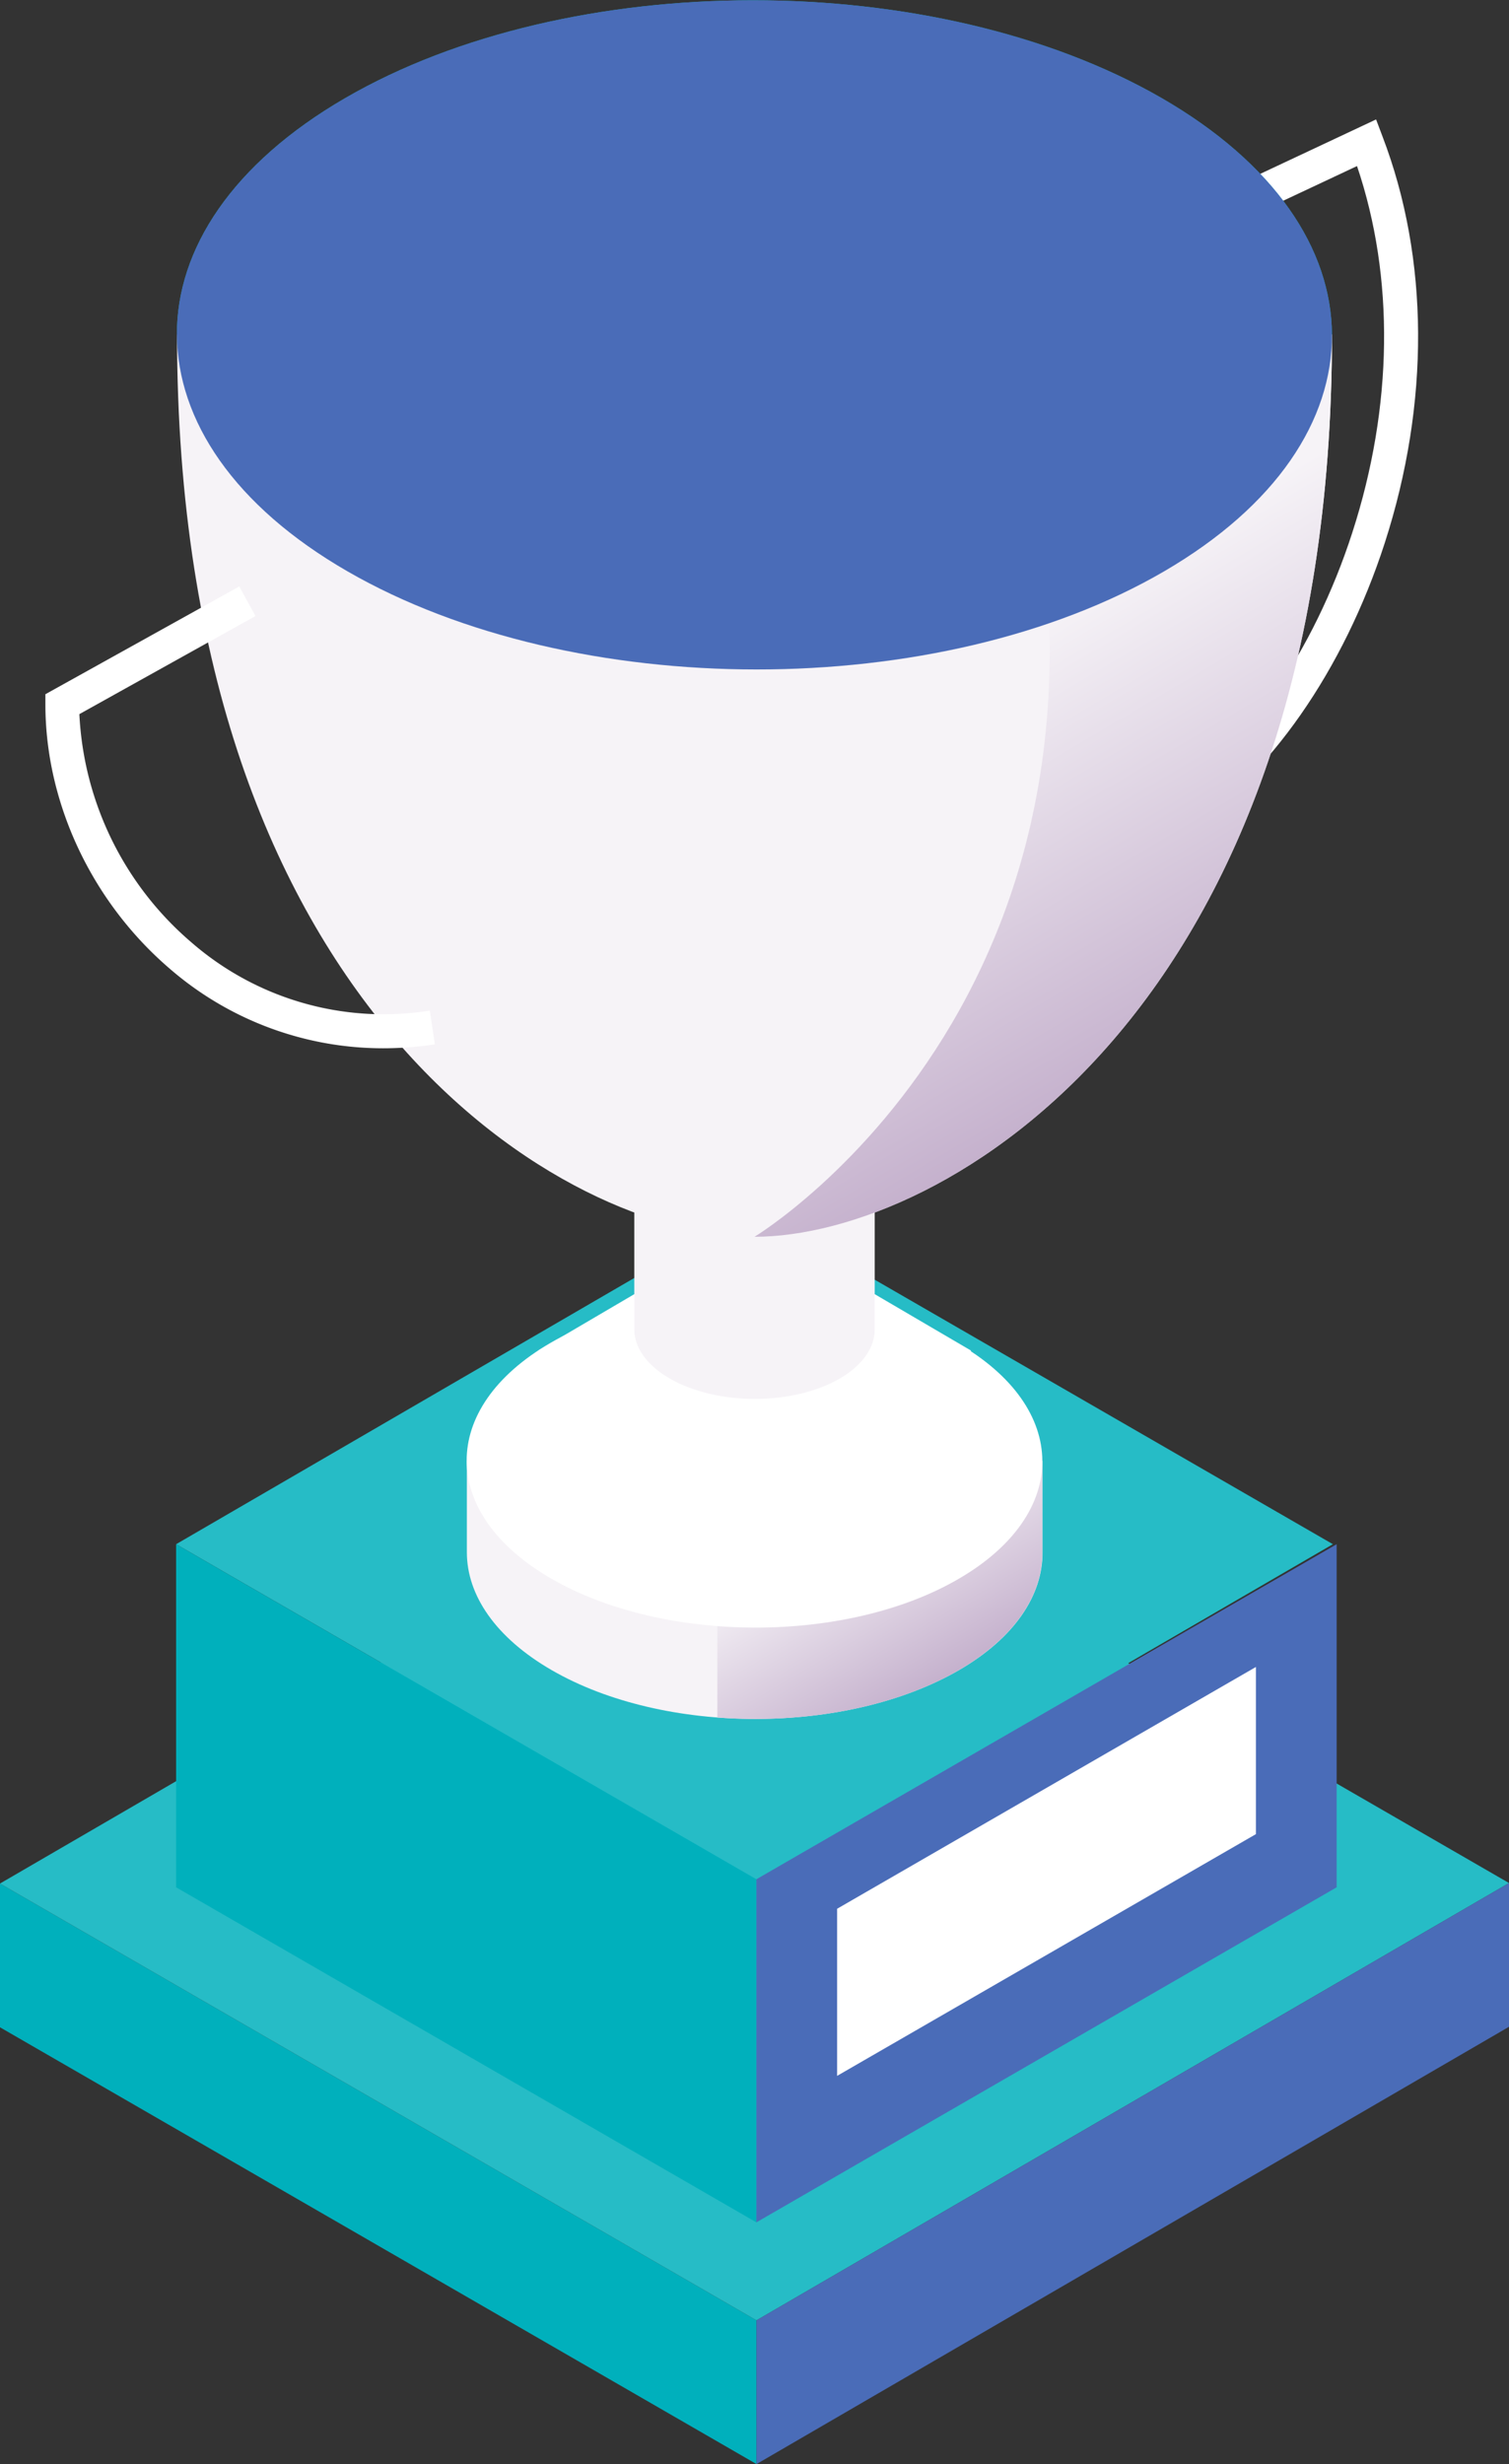 <svg xmlns="http://www.w3.org/2000/svg" xmlns:xlink="http://www.w3.org/1999/xlink" viewBox="0 0 232.72 380"><rect x="0" y="0" width="232.72" height="380" fill="#333333" stroke="none"/><defs><style>.cls-1{fill:#fff;}.cls-2{fill:#06b3bb;}.cls-3{fill:#26bcc6;}.cls-4{fill:#00b0bc;}.cls-5{fill:#4a6cb8;}.cls-6{fill:#f6f3f7;}.cls-7{fill:url(#linear-gradient);}.cls-8{fill:url(#linear-gradient-2);}</style><linearGradient id="linear-gradient" x1="129.52" y1="234.64" x2="167.81" y2="299.41" gradientUnits="userSpaceOnUse"><stop offset="0" stop-color="#f6f3f7"/><stop offset="1" stop-color="#77488a"/></linearGradient><linearGradient id="linear-gradient-2" x1="149.35" y1="101.65" x2="238.01" y2="251.57" xlink:href="#linear-gradient"/></defs><title>talent</title><g id="Layer_2" data-name="Layer 2"><g id="NatWest-longform_3-digitisation-desktop"><path class="cls-1" d="M182.62,128.11l-2.8-4.45c12-7.56,22.78-23.09,28.74-41.54,6.28-19.43,6.52-39.37.72-56.51L182.34,38.27l-2.24-4.76,32.12-15.09,1,2.65c7.19,18.82,7.31,41.08.34,62.66C207.23,103.32,195.66,119.91,182.62,128.11Z"/><path class="cls-2" d="M179.13,15.11c34.89,20.14,35.07,52.8.4,73s-91,20.15-125.94,0-35.07-52.81-.41-72.95S144.23-5,179.13,15.11Z"/><polygon class="cls-3" points="205.56 238.14 116.65 289.81 27.16 238.14 116.07 186.48 205.56 238.14"/><polygon class="cls-4" points="0 312.64 0 290.47 116.67 357.83 116.67 380 0 312.64"/><polygon class="cls-3" points="0 290.47 116.05 223.03 232.72 290.39 116.67 357.83 0 290.47"/><polygon class="cls-4" points="116.65 289.81 116.65 342.72 27.16 291.05 27.16 238.14 116.65 289.81"/><polygon class="cls-5" points="116.65 289.81 116.65 342.72 206.14 291.05 206.14 238.14 116.65 289.81"/><polygon class="cls-1" points="129.1 294.36 129.1 320.13 193.69 282.85 193.69 257.07 129.1 294.36"/><path class="cls-6" d="M72,239.39c0,6.58,4.4,13.16,13.1,18.18,17.39,10.05,45.5,10,62.78,0,8.64-5,12.94-11.6,12.9-18.18v-14.1H72Z"/><path class="cls-7" d="M110.63,264.87c13.24,1,27.09-1.41,37.22-7.3,8.64-5,12.94-11.6,12.9-18.18v-14.1H110.63Z"/><path class="cls-1" d="M147.65,207.11c17.39,10,17.48,26.32.2,36.37s-45.39,10-62.78,0-17.48-26.33-.2-36.37S130.25,197.07,147.65,207.11Z"/><path class="cls-1" d="M97.82,199.58,83,208.28s6.18,18.38,33.39,18.38V199.58Z"/><path class="cls-1" d="M134.9,199.58l14.85,8.7s-6.18,18.38-33.39,18.38V199.58Z"/><path class="cls-6" d="M134.9,176H97.82v29h0c0,2.75,1.84,5.49,5.47,7.59,7.27,4.19,19,4.19,26.22,0,3.61-2.1,5.4-4.85,5.39-7.59h0Z"/><path class="cls-6" d="M205.42,51.58H27.3c0,104.59,60.25,139.15,89.06,139.15h0C145.16,190.73,205.42,156.17,205.42,51.58Z"/><path class="cls-8" d="M153.69,51.58c31.35,97.81-37.33,139.15-37.33,139.15,28.8,0,89.06-34.56,89.06-139.15Z"/><path class="cls-5" d="M179.13,15.11c34.89,20.14,35.07,52.8.4,73s-91,20.15-125.94,0-35.07-52.81-.41-72.95S144.23-5,179.13,15.11Z"/><polygon class="cls-5" points="116.67 357.83 116.67 380 232.72 312.56 232.72 290.39 116.67 357.83"/><path class="cls-1" d="M59.1,161.66a50.23,50.23,0,0,1-33-12.34C14.11,139,7,123.8,7,108.6v-1.54l29.9-16.62L39.4,95,12.24,110.13a49.46,49.46,0,0,0,17.28,35.2,45.17,45.17,0,0,0,36.76,10.52l.79,5.2A52.56,52.56,0,0,1,59.1,161.66Z"/></g></g></svg>